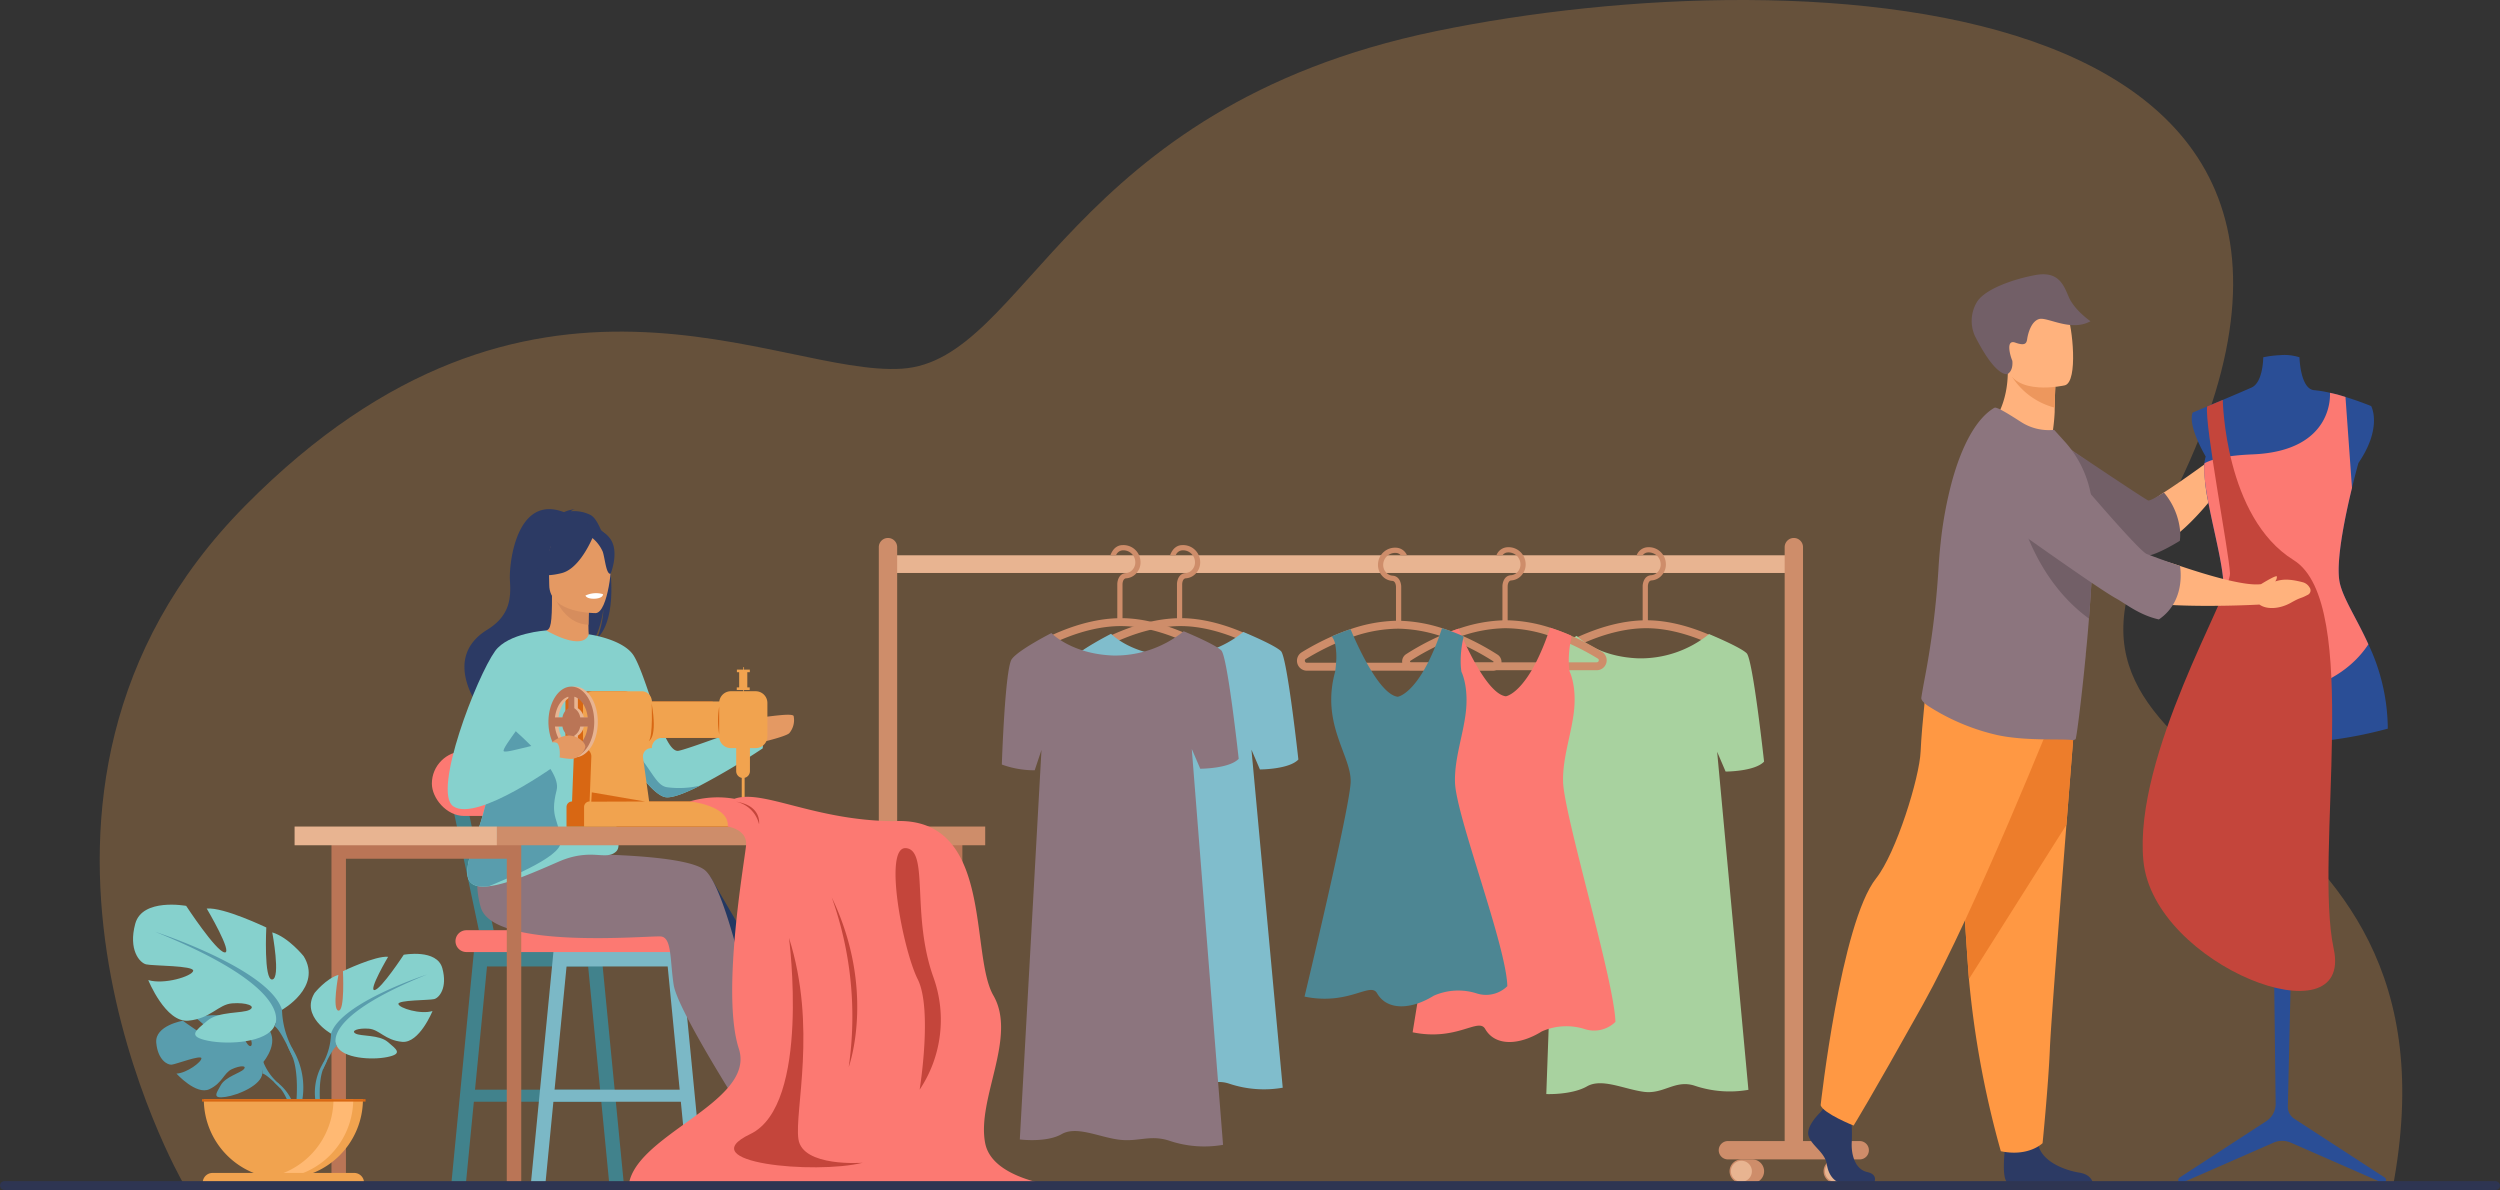 <svg xmlns="http://www.w3.org/2000/svg" width="604" height="287.512" viewBox="0 0 604 287.512">
  <rect x="0" y="0" width="604" height="287.512" fill="#333333" stroke="none"/>
  <g id="Grupo_60292" data-name="Grupo 60292" transform="translate(-156.849 -360.643)">
    <path id="Trazado_115062" data-name="Trazado 115062" d="M284.092,646.345S230.083,552.623,299.164,482.8s128.5-31.139,158.64-33.079,39.813-63.094,128.99-81.538,247.941-11.775,173.212,121.593C723.934,554.155,838,543.261,817.9,648.067Z" transform="translate(-83.059)" fill="#ffad54" opacity="0.25"/>
    <g id="Grupo_60289" data-name="Grupo 60289" transform="translate(188.989 483.648)">
      <g id="Grupo_60281" data-name="Grupo 60281" transform="translate(164.26 6.969)">
        <g id="Grupo_60278" data-name="Grupo 60278">
          <rect id="Rectángulo_7355" data-name="Rectángulo 7355" width="217.251" height="4.272" transform="translate(236.989 8.455) rotate(180)" fill="#e8b491"/>
          <path id="Trazado_115063" data-name="Trazado 115063" d="M1101.15,1086.036h4.433V940.925a2.216,2.216,0,0,0-2.217-2.217h0a2.217,2.217,0,0,0-2.217,2.217Z" transform="translate(-1085.229 -938.708)" fill="#ce8d6a"/>
          <path id="Trazado_115064" data-name="Trazado 115064" d="M2074.5,1085.949h4.433V940.925a2.217,2.217,0,0,0-2.217-2.217h0a2.217,2.217,0,0,0-2.217,2.217Z" transform="translate(-1839.724 -938.708)" fill="#ce8d6a"/>
          <path id="Trazado_115065" data-name="Trazado 115065" d="M1032.557,1591.171H1064.4a2.217,2.217,0,0,0,2.217-2.216h0a2.217,2.217,0,0,0-2.217-2.217h-31.842a2.217,2.217,0,0,0-2.217,2.217h0A2.216,2.216,0,0,0,1032.557,1591.171Z" transform="translate(-1030.34 -1441.032)" fill="#ce8d6a"/>
          <path id="Trazado_115066" data-name="Trazado 115066" d="M2005.9,1591.171h31.842a2.216,2.216,0,0,0,2.216-2.216h0a2.217,2.217,0,0,0-2.216-2.217H2005.9a2.217,2.217,0,0,0-2.217,2.217h0A2.216,2.216,0,0,0,2005.9,1591.171Z" transform="translate(-1784.836 -1441.032)" fill="#ce8d6a"/>
        </g>
        <g id="Grupo_60279" data-name="Grupo 60279" transform="translate(2.61 150.139)">
          <path id="Trazado_115067" data-name="Trazado 115067" d="M1044.809,1606.454h2.621a2.861,2.861,0,0,1,0,5.722h-2.621a2.861,2.861,0,1,1,0-5.722Z" transform="translate(-1041.948 -1606.454)" fill="#233862"/>
          <path id="Trazado_115068" data-name="Trazado 115068" d="M1043.405,1610.445a2.533,2.533,0,1,0,2.533-2.534A2.533,2.533,0,0,0,1043.405,1610.445Z" transform="translate(-1043.077 -1607.583)" fill="#e8b491"/>
          <path id="Trazado_115069" data-name="Trazado 115069" d="M1145.825,1606.454h2.621a2.861,2.861,0,0,1,0,5.722h-2.621a2.861,2.861,0,1,1,0-5.722Z" transform="translate(-1120.251 -1606.454)" fill="#233862"/>
          <path id="Trazado_115070" data-name="Trazado 115070" d="M1144.421,1610.445a2.533,2.533,0,1,0,2.533-2.534A2.533,2.533,0,0,0,1144.421,1610.445Z" transform="translate(-1121.381 -1607.583)" fill="#e8b491"/>
        </g>
        <g id="Grupo_60280" data-name="Grupo 60280" transform="translate(221.462 150.139)">
          <path id="Trazado_115071" data-name="Trazado 115071" d="M2018.156,1606.454h2.621a2.861,2.861,0,1,1,0,5.722h-2.621a2.861,2.861,0,1,1,0-5.722Z" transform="translate(-2015.295 -1606.454)" fill="#ce8d6a"/>
          <path id="Trazado_115072" data-name="Trazado 115072" d="M2016.752,1610.445a2.533,2.533,0,1,0,2.534-2.534A2.533,2.533,0,0,0,2016.752,1610.445Z" transform="translate(-2016.424 -1607.583)" fill="#e8b491"/>
          <path id="Trazado_115073" data-name="Trazado 115073" d="M2119.171,1606.454h2.621a2.861,2.861,0,1,1,0,5.722h-2.621a2.861,2.861,0,1,1,0-5.722Z" transform="translate(-2093.598 -1606.454)" fill="#ce8d6a"/>
          <path id="Trazado_115074" data-name="Trazado 115074" d="M2117.768,1610.445a2.534,2.534,0,1,0,2.533-2.534A2.533,2.533,0,0,0,2117.768,1610.445Z" transform="translate(-2094.728 -1607.583)" fill="#e8b491"/>
        </g>
        <path id="Trazado_115075" data-name="Trazado 115075" d="M1815.112,974.469c4.6-2.942,13.662-7.862,23.26-8.161v-8.217c0-.886.431-2.589,2.063-2.688a2.317,2.317,0,0,0,1.631-.837,2.64,2.64,0,0,0,.658-1.837,2.894,2.894,0,0,0-3.028-2.831,1.622,1.622,0,0,0-1.31.69h-1.465a3.005,3.005,0,0,1,2.776-1.951,4.124,4.124,0,0,1,4.283,3.976,3.9,3.9,0,0,1-.956,2.774,3.584,3.584,0,0,1-2.511,1.275c-.858.052-.878,1.376-.879,1.43v8.2c9.183.115,18.175,4.794,22.786,7.619a2.4,2.4,0,0,1-1.259,4.443h-44.909a2.11,2.11,0,0,1-1.139-3.888Zm.95,1.832a.177.177,0,0,0,.189.141h44.909a.464.464,0,0,0,.468-.356.45.45,0,0,0-.209-.539c-4.5-2.758-13.314-7.341-22.158-7.341l-.357,0c-9.309.131-18.255,4.989-22.759,7.874A.176.176,0,0,0,1816.062,976.3Z" transform="translate(-1637.905 -946.405)" fill="#ce8d6a"/>
        <path id="Trazado_115076" data-name="Trazado 115076" d="M1314.7,972.2c4.6-2.943,13.662-7.862,23.26-8.161v-8.216c0-.886.431-2.589,2.063-2.688a2.316,2.316,0,0,0,1.631-.837,2.64,2.64,0,0,0,.658-1.837,2.894,2.894,0,0,0-3.028-2.831,1.855,1.855,0,0,0-1.629,1.2h-1.365c.763-2.026,2.043-2.46,2.994-2.46a4.124,4.124,0,0,1,4.283,3.976,3.9,3.9,0,0,1-.956,2.773,3.584,3.584,0,0,1-2.511,1.275c-.858.052-.878,1.376-.879,1.43v8.2c9.183.115,18.174,4.794,22.786,7.619a2.4,2.4,0,0,1-1.259,4.443h-44.909a2.11,2.11,0,0,1-1.139-3.888Zm.95,1.832a.177.177,0,0,0,.189.141h44.909a.463.463,0,0,0,.468-.356.45.45,0,0,0-.209-.54c-4.5-2.758-13.314-7.341-22.158-7.341l-.357,0c-9.309.131-18.255,4.99-22.759,7.874A.175.175,0,0,0,1315.645,974.033Z" transform="translate(-1250.004 -944.647)" fill="#ce8d6a"/>
        <path id="Trazado_115077" data-name="Trazado 115077" d="M1250.592,972.2c4.595-2.943,13.662-7.862,23.26-8.161v-8.216c0-.886.431-2.589,2.063-2.688a2.315,2.315,0,0,0,1.631-.837,2.639,2.639,0,0,0,.658-1.837,2.894,2.894,0,0,0-3.028-2.831,1.854,1.854,0,0,0-1.628,1.2h-1.365c.763-2.026,2.043-2.46,2.994-2.46a4.124,4.124,0,0,1,4.283,3.976,3.9,3.9,0,0,1-.956,2.773,3.584,3.584,0,0,1-2.512,1.275c-.857.052-.878,1.376-.878,1.43v8.2c9.183.115,18.174,4.794,22.786,7.619a2.4,2.4,0,0,1-1.259,4.443h-44.909a2.11,2.11,0,0,1-1.139-3.888Zm.95,1.832a.177.177,0,0,0,.189.141h44.909a.464.464,0,0,0,.468-.356.45.45,0,0,0-.209-.54c-4.5-2.758-13.314-7.341-22.158-7.341l-.357,0c-9.309.131-18.255,4.99-22.759,7.874A.176.176,0,0,0,1251.542,974.033Z" transform="translate(-1200.314 -944.647)" fill="#ce8d6a"/>
        <path id="Trazado_115078" data-name="Trazado 115078" d="M1341.389,1039.714a26.277,26.277,0,0,1-17.08,5.862c-10.084-.378-14.874-5.42-14.874-5.42s-7.942,4.033-9.58,6.3-2.395,25.463-2.395,25.463a23.1,23.1,0,0,0,7.941,1.387l1.639-4.916-4.966,82.458s6.143.252,9.84-1.868c3.563-2.043,8.931.678,13.721,1.322s7.541-3,12.247-1.49a26.442,26.442,0,0,0,13.025,1.008l-7.557-81.667,2.047,4.777s7.022,0,9.291-2.4c0,0-2.689-24.664-4.2-26.177S1341.389,1039.714,1341.389,1039.714Z" transform="translate(-1237.4 -1017.003)" fill="#80bdcc"/>
        <path id="Trazado_115079" data-name="Trazado 115079" d="M1277.285,1038.938a26.276,26.276,0,0,1-17.08,5.861c-10.084-.378-14.874-5.42-14.874-5.42s-7.941,4.034-9.58,6.3-2.4,25.463-2.4,25.463a23.1,23.1,0,0,0,7.941,1.387l1.639-4.917-5.236,94.107s6.413.834,10.111-1.286c3.563-2.043,8.93.678,13.72,1.322s7.541-1.256,12.247.257a26.441,26.441,0,0,0,13.025,1.009l-7.557-95.645,2.048,4.777s7.022,0,9.291-2.4c0,0-2.689-24.664-4.2-26.177S1277.285,1038.938,1277.285,1038.938Z" transform="translate(-1187.709 -1016.402)" fill="#8c757e"/>
        <path id="Trazado_115080" data-name="Trazado 115080" d="M1841.806,1041.981a26.278,26.278,0,0,1-17.08,5.862c-10.084-.378-14.874-5.42-14.874-5.42s-7.941,4.034-9.58,6.3-2.4,25.463-2.4,25.463a23.106,23.106,0,0,0,7.941,1.387l-.365-4.617-2.962,82.159s6.143.252,9.84-1.868c3.563-2.043,8.93.678,13.72,1.322s7.54-3,12.247-1.49a26.445,26.445,0,0,0,13.025,1.009l-7.557-81.667,2.047,4.777s7.022,0,9.291-2.4c0,0-2.689-24.665-4.2-26.177S1841.806,1041.981,1841.806,1041.981Z" transform="translate(-1625.3 -1018.761)" fill="#a8d29f"/>
        <path id="Trazado_115081" data-name="Trazado 115081" d="M1664.444,974.469a61.236,61.236,0,0,1,8.393-4.5,50.209,50.209,0,0,1,5-1.886,36.612,36.612,0,0,1,9.865-1.777h0v-8.214c0-.886.431-2.589,2.063-2.688a2.316,2.316,0,0,0,1.631-.837,2.64,2.64,0,0,0,.658-1.837,2.894,2.894,0,0,0-3.028-2.831,1.622,1.622,0,0,0-1.311.69h-1.466a3.006,3.006,0,0,1,2.776-1.951,4.124,4.124,0,0,1,4.283,3.976,3.9,3.9,0,0,1-.956,2.774,3.583,3.583,0,0,1-2.511,1.275c-.858.052-.878,1.376-.879,1.43v8.2a36.342,36.342,0,0,1,10.982,2.027c1.591.535,3.111,1.137,4.533,1.768a63.035,63.035,0,0,1,7.271,3.827,2.4,2.4,0,0,1-1.258,4.442h-44.91a2.109,2.109,0,0,1-1.137-3.887Zm.948,1.833a.178.178,0,0,0,.189.141h44.91a.464.464,0,0,0,.469-.358.453.453,0,0,0-.212-.54,60.665,60.665,0,0,0-7.069-3.716c-1.409-.625-2.92-1.223-4.5-1.744a34.028,34.028,0,0,0-10.594-1.878c-.118,0-.237,0-.355,0a34.478,34.478,0,0,0-9.774,1.682,49.561,49.561,0,0,0-5.468,2.1,60.176,60.176,0,0,0-7.517,4.089A.176.176,0,0,0,1665.392,976.3Z" transform="translate(-1521.113 -946.405)" fill="#ce8d6a"/>
        <path id="Trazado_115082" data-name="Trazado 115082" d="M1551.573,974.416a63.049,63.049,0,0,1,7.271-3.827c1.422-.63,2.942-1.233,4.533-1.767a36.332,36.332,0,0,1,10.982-2.027v-8.2c0-.054-.021-1.377-.879-1.43a3.583,3.583,0,0,1-2.512-1.275,3.9,3.9,0,0,1-.956-2.773,4.124,4.124,0,0,1,4.283-3.976,2.972,2.972,0,0,1,2.722,1.838h-1.5a1.582,1.582,0,0,0-1.218-.577,2.9,2.9,0,0,0-3.028,2.831,2.641,2.641,0,0,0,.658,1.837,2.315,2.315,0,0,0,1.631.837c1.632.1,2.063,1.8,2.063,2.688v8.214h0a36.625,36.625,0,0,1,9.865,1.777,50.336,50.336,0,0,1,5,1.886,61.258,61.258,0,0,1,8.393,4.5,2.11,2.11,0,0,1-1.137,3.888h-44.91a2.4,2.4,0,0,1-1.258-4.442Zm.789,2.17a.465.465,0,0,0,.469.358h44.91a.2.2,0,0,0,.106-.361,60.177,60.177,0,0,0-7.517-4.089,49.5,49.5,0,0,0-5.468-2.1,34.466,34.466,0,0,0-9.774-1.682c-.118,0-.237,0-.355,0a34.031,34.031,0,0,0-10.594,1.878c-1.576.522-3.086,1.119-4.495,1.744a60.632,60.632,0,0,0-7.069,3.716A.453.453,0,0,0,1552.362,976.587Z" transform="translate(-1433.489 -946.794)" fill="#ce8d6a"/>
        <path id="Trazado_115083" data-name="Trazado 115083" d="M1723.748,1130.35a7.352,7.352,0,0,1-7.52,1.712,14.668,14.668,0,0,0-10.25.59c-5.373,3.346-11.247,3.692-13.7-.588-1.635-2.856-6.807,3.025-17.526.807,0,0,8.859-54.093,9.11-60.506s-5.243-13.991-1.714-26.722c0,0,.015-.089.038-.25.048-.353.134-1.054.189-1.913a16.167,16.167,0,0,0-.247-4.614,4.182,4.182,0,0,0-.8-1.742c1.422-.63,2.942-1.233,4.533-1.767.2.467.454,1.069.761,1.765.771,1.742,1.868,4.071,3.139,6.358.357.646.731,1.288,1.116,1.913,2,3.27,4.3,6.051,6.4,6.3,0,0,2.758-.37,6.242-6.3.343-.582.691-1.217,1.046-1.913a56.276,56.276,0,0,0,2.784-6.552q.31-.87.622-1.808a50.241,50.241,0,0,1,5,1.886,2.554,2.554,0,0,1,.187.318s-.171.66-.343,1.707a24.974,24.974,0,0,0-.338,4.45,17.751,17.751,0,0,0,.141,1.913c.01.083.023.167.036.25,0,0,1.646,3.19,1.141,8.988s-2.86,11.717-2.693,17.728C1711.33,1080.435,1723.5,1120.518,1723.748,1130.35Zm-40.561-84.048c-.409-.257-.708-.448-.877-.557C1682.479,1045.859,1682.778,1046.053,1683.187,1046.3Z" transform="translate(-1529.861 -1013.442)" fill="#fc7972"/>
        <path id="Trazado_115084" data-name="Trazado 115084" d="M1607.6,1122.116a7.353,7.353,0,0,1-7.52,1.711,14.665,14.665,0,0,0-10.25.59c-5.373,3.346-11.247,3.692-13.7-.588-1.635-2.856-6.807,3.025-17.527.807,0,0,10.891-45.363,11.143-51.777s-7.275-13.985-3.746-26.716c0,0,.015-.088.038-.25.048-.353.133-1.054.189-1.914a16.146,16.146,0,0,0-.247-4.614,4.177,4.177,0,0,0-.8-1.742c1.422-.63,2.942-1.233,4.533-1.767.2.467.454,1.069.761,1.765.772,1.742,1.868,4.071,3.139,6.358.358.646.731,1.288,1.117,1.914,2,3.269,4.3,6.051,6.4,6.3,0,0,2.758-.37,6.242-6.3.343-.582.691-1.218,1.046-1.914a56.125,56.125,0,0,0,2.783-6.552q.311-.87.623-1.808a50.246,50.246,0,0,1,5,1.886,2.551,2.551,0,0,1,.187.318s-.171.66-.343,1.707a24.943,24.943,0,0,0-.338,4.45,17.578,17.578,0,0,0,.141,1.914c.01.083.023.166.035.25,0,0,1.646,3.19,1.142,8.989s-2.861,11.717-2.693,17.728C1595.182,1080.937,1607.347,1112.284,1607.6,1122.116Zm-40.562-75.312c-.408-.257-.708-.448-.878-.557C1566.33,1046.361,1566.63,1046.555,1567.038,1046.8Z" transform="translate(-1439.828 -1013.831)" fill="#4d8693"/>
      </g>
      <path id="Trazado_115085" data-name="Trazado 115085" d="M988.766,1346.638a1.747,1.747,0,0,0,1.747-1.747v-79.5h38.862v79.5a1.747,1.747,0,0,0,3.494,0V1261.9H987.019v82.994A1.747,1.747,0,0,0,988.766,1346.638Z" transform="translate(-832.5 -1182.261)" fill="#ba7556"/>
      <path id="Trazado_115086" data-name="Trazado 115086" d="M637.143,1170.2h0l9.045,42.719-3.576.022-8.292-39.161A2.967,2.967,0,0,1,637.143,1170.2Z" transform="translate(-559.053 -1111.179)" fill="#41828c"/>
      <path id="Trazado_115087" data-name="Trazado 115087" d="M643.76,1441a1.748,1.748,0,0,0,1.737-1.578l5.088-52.3h24.434l5.088,52.3a1.747,1.747,0,0,0,3.478-.339l-5.395-55.452H647.414l-5.395,55.452a1.747,1.747,0,0,0,1.57,1.908C643.646,1441,643.7,1441,643.76,1441Z" transform="translate(-565.065 -1276.626)" fill="#41828c"/>
      <rect id="Rectángulo_7356" data-name="Rectángulo 7356" width="34.127" height="2.912" transform="translate(115.208 143.174) rotate(180)" fill="#41828c"/>
      <path id="Trazado_115088" data-name="Trazado 115088" d="M729.235,1441a1.747,1.747,0,0,0,1.737-1.578l5.088-52.3h24.434l5.088,52.3a1.747,1.747,0,0,0,3.478-.339l-5.4-55.452H732.889l-5.4,55.452a1.747,1.747,0,0,0,1.57,1.908C729.121,1441,729.178,1441,729.235,1441Z" transform="translate(-631.321 -1276.626)" fill="#7bb8c6"/>
      <rect id="Rectángulo_7357" data-name="Rectángulo 7357" width="34.127" height="2.912" transform="translate(133.786 143.174) rotate(180)" fill="#7bb8c6"/>
      <path id="Trazado_115089" data-name="Trazado 115089" d="M703.14,1365.464H648.92a2.635,2.635,0,0,1-2.635-2.635h0a2.635,2.635,0,0,1,2.635-2.635h54.22a2.635,2.635,0,0,1,2.635,2.635h0A2.635,2.635,0,0,1,703.14,1365.464Z" transform="translate(-568.378 -1258.455)" fill="#fc7972"/>
      <rect id="Rectángulo_7358" data-name="Rectángulo 7358" width="41.033" height="15.637" rx="7.818" transform="translate(113.232 74.131) rotate(180)" fill="#fc7972"/>
      <path id="Trazado_115090" data-name="Trazado 115090" d="M996.92,1448.715a1.707,1.707,0,0,0,1.42,1.188.016.016,0,0,0,.01,0c1.273.237,3.182-.329,5.208-1.1.26-.1.494-.183.705-.253.055-.018.111-.037.165-.053l.128-.04c2.051-.622,2.037.057,6.014-.89,4.532-1.081,5.71-2.967,5.767-3.667.046-.594-2.04-.559-4.377-.536-.113,0-.226,0-.341,0-.311,0-.625,0-.936.005-2.793,0-3.584-.89-6.506-3-2.375-1.711-11.74-12.16-11.74-12.16l-4.054,4.794s8.233,7,8.606,9.6c.2,1.389-.416,2.454-.392,3.692,0,.087,0,.174.008.26A8.126,8.126,0,0,0,996.92,1448.715Z" transform="translate(-833.557 -1311.187)" fill="#e49963"/>
      <path id="Trazado_115091" data-name="Trazado 115091" d="M1025.239,1500.9a1.707,1.707,0,0,0,1.42,1.188.015.015,0,0,0,.01,0,13.152,13.152,0,0,0,5.2-1.109c.261-.094.5-.175.713-.242.056-.018.111-.037.165-.053l.128-.04c2.051-.622,2.037.057,6.014-.89,4.532-1.081,5.711-2.967,5.767-3.667.046-.594-2.04-.559-4.377-.536a13.757,13.757,0,0,1-6.572,2.813c-3.124.419-6.529-.078-8.791.127,0,.087,0,.174.008.26A8.126,8.126,0,0,0,1025.239,1500.9Z" transform="translate(-861.876 -1363.369)" fill="#1c468a"/>
      <path id="Trazado_115092" data-name="Trazado 115092" d="M954.87,1556.516c.259,1.93,3,1.786,6.079,1.239s2.3.288,6.655.087,5.762-1.729,5.935-2.362c.154-.563-1.967-.9-4.24-1.311-.286-.051-.573-.1-.86-.159-2.564-.49-4.35-2.279-6.61-3.8-2.141-1.44-5.122-6.939-5.122-6.939l-5.954.09s2.806,4.921,3.877,7.051a7.17,7.17,0,0,1,.323,4.074A7.627,7.627,0,0,0,954.87,1556.516Z" transform="translate(-804.389 -1400.369)" fill="#e49963"/>
      <path id="Trazado_115093" data-name="Trazado 115093" d="M974.993,1594.9c3.1-.447,2.294.363,6.649.3s5.832-2.264,6.026-2.891c.172-.557-1.065-.723-3.323-1.207l-.9-.2a9.86,9.86,0,0,1-6.372,2.044c-2.93-.212-5.945-1.349-7.967-1.511a7.611,7.611,0,0,0-.15,2.026C969.154,1595.4,971.895,1595.347,974.993,1594.9Z" transform="translate(-818.483 -1437.294)" fill="#1c468a"/>
      <path id="Trazado_115094" data-name="Trazado 115094" d="M965.892,1132.779s1.414-3.465,2.97-3.607,6.506-.92,6.86-.212a4.894,4.894,0,0,1-1.061,4.172c-1.061.919-7.637,2.4-7.637,2.4Z" transform="translate(-816.123 -1078.987)" fill="#e49963"/>
      <path id="Trazado_115095" data-name="Trazado 115095" d="M887.91,1302.194l18.532,31.713s2.921,5.135,1.306,6.249a16.578,16.578,0,0,1-3.759,1.731s-23.566-23.4-25.2-32.26S887.91,1302.194,887.91,1302.194Z" transform="translate(-748.474 -1213.431)" fill="#233862"/>
      <path id="Trazado_115096" data-name="Trazado 115096" d="M678.465,1262.966s38.785-1.3,45.873,3.593,16.538,58.891,16.538,58.891a4.751,4.751,0,0,1-2.361.655,19.551,19.551,0,0,1-4.763-.917s-15.782-24.639-16.713-30.72-.419-11.451-3.1-11.706-40.468,3.335-43.5-7.009a21.847,21.847,0,0,1,2.248-17.393Z" transform="translate(-586.418 -1179.518)" fill="#8c757e"/>
      <path id="Trazado_115097" data-name="Trazado 115097" d="M687.921,938.979a20.889,20.889,0,0,0,1.564-7.2c-.049.381-.711,5.221-2.572,7.961-7.645,5.02-22.3,21.78-22.009,24.956,0,0-5.162-8.755-5.251-8.807,0,0-9.521-12.108,1.763-19.043,5.736-3.525,5.706-8.049,5.467-11.978s1.564-20.847,13.054-16.42a7.479,7.479,0,0,1,2.67-.7,2.257,2.257,0,0,0-1.017.483,8.913,8.913,0,0,1,4.825.923C690.625,911.547,694.395,933.02,687.921,938.979Z" transform="translate(-575.83 -907.712)" fill="#2c3a64"/>
      <path id="Trazado_115098" data-name="Trazado 115098" d="M754.506,1012.234c.038.017-3.691,1.954-6.5,1.187-2.639-.72-4.363-4.141-4.327-4.149,1.117-.222,1.44-1.757,1.416-8.357l.505.1,8.495,1.682s-.193,2.673-.2,5.192C753.893,1010,754.022,1012.009,754.506,1012.234Z" transform="translate(-643.876 -979.959)" fill="#e49963"/>
      <path id="Trazado_115099" data-name="Trazado 115099" d="M760.724,1003.039s-.193,2.673-.2,5.192c-4.754-.134-7.266-4.47-8.3-6.874Z" transform="translate(-650.501 -980.301)" fill="#d68d5d"/>
      <path id="Trazado_115100" data-name="Trazado 115100" d="M737.426,937.071a24.987,24.987,0,0,1-3.089-7.3c-.427-2.4.8-11.309,9.747-10.027a12.158,12.158,0,0,1,5.043,1.906c1.943,1.313,4.748,4.146,1.612,11.918l-.815,2.626Z" transform="translate(-636.576 -916.94)" fill="#2c3a64"/>
      <path id="Trazado_115101" data-name="Trazado 115101" d="M757.833,954.018s-11.246.185-11.254-6.82-1.465-11.7,5.716-12.115,8.579,2.257,9.15,4.595S760.759,953.789,757.833,954.018Z" transform="translate(-646.024 -928.896)" fill="#e49963"/>
      <path id="Trazado_115102" data-name="Trazado 115102" d="M734.747,931.039s7.681-5.252,10.112-1.62c.737-.632,2.049-1.089,3.785,1.015,2.607,3.16.287,8.747.287,8.747-1.07.125-1.322-3.548-1.883-5.332a8.921,8.921,0,0,0-2.5-3.314c-.981,2.212-3.68,7.505-7.4,8.462-4.726,1.215-6.776-.051-6.776-.051A13.384,13.384,0,0,0,734.747,931.039Z" transform="translate(-633.557 -923.546)" fill="#2c3a64"/>
      <path id="Trazado_115103" data-name="Trazado 115103" d="M659.208,1098.057c.607,1.684,2.467,2.118,4.96,1.825,4.754-.555,11.816-3.747,16.9-5.955,7.758-3.363,11.285-.2,13.753-2.343s-2.821-6.9,1.763-29c1.555-7.494-8.292-23.573-8.292-23.573s-.682,4.356-10.284-.932a88.223,88.223,0,0,0-7.617,12.07c-3.939,7.473-7.712,16.5-6.6,21.15C665.909,1080.169,657.445,1093.165,659.208,1098.057Z" transform="translate(-578.207 -1008.769)" fill="#86d1cd"/>
      <path id="Trazado_115104" data-name="Trazado 115104" d="M789.422,1042.225l5.806,23.851s.723,1.287,1.857,3.119c2.661,4.3,7.586,11.611,10.739,12.353,1.555.367,4.863-.927,8.523-2.777a173.114,173.114,0,0,0,15.1-8.977c.529-3.174-2.232-5.76-2.232-5.76s-16.575,6.23-18.222,6.348c-3.588.256-7.24-17.063-10.594-22.834C797.979,1043.374,789.422,1042.225,789.422,1042.225Z" transform="translate(-679.331 -1011.98)" fill="#86d1cd"/>
      <path id="Trazado_115105" data-name="Trazado 115105" d="M785.951,998.6s.209.89,2.423.753c0,0,1.859-.115,1.8-1.093A5.981,5.981,0,0,0,785.951,998.6Z" transform="translate(-676.641 -977.72)" fill="#fff"/>
      <path id="Trazado_115106" data-name="Trazado 115106" d="M659.208,1169.568c.607,1.684,2.467,2.118,4.96,1.825,3.29-1.434,17.5-6.94,17.345-10.671-.236-5.524-2.733-5.7-.97-12.519,1.416-5.475-11.718-15.655-13.812-17.868-3.939,7.472-4.048,7.826-2.939,12.477C665.909,1151.68,657.445,1164.675,659.208,1169.568Z" transform="translate(-578.207 -1080.279)" fill="#599dad"/>
      <path id="Trazado_115107" data-name="Trazado 115107" d="M823.5,1158.9c2.661,4.3,7.586,11.611,10.739,12.354,1.555.367,4.863-.927,8.523-2.777a22.136,22.136,0,0,1-7.788.427c-2.733-.264-3.526-3.615-7.846-8.64C824.326,1157.005,823.639,1157.826,823.5,1158.9Z" transform="translate(-705.748 -1101.686)" fill="#599dad"/>
      <path id="Trazado_115108" data-name="Trazado 115108" d="M514.768,1346.638a1.747,1.747,0,0,0,1.747-1.747v-78.16h38.862v78.16a1.747,1.747,0,0,0,3.494,0V1261.9H513.021v82.994A1.747,1.747,0,0,0,514.768,1346.638Z" transform="translate(-465.078 -1182.261)" fill="#ba7556"/>
      <rect id="Rectángulo_7359" data-name="Rectángulo 7359" width="48.884" height="4.521" transform="translate(87.917 81.209) rotate(180)" fill="#e8b491"/>
      <rect id="Rectángulo_7360" data-name="Rectángulo 7360" width="117.968" height="4.521" transform="translate(205.885 81.209) rotate(180)" fill="#ce8d6a"/>
      <path id="Trazado_115109" data-name="Trazado 115109" d="M764.41,1115.4v-9.553a2.465,2.465,0,0,1,2.465-2.465h11.7a2.465,2.465,0,0,1,2.465,2.465h18.953v8.813H783.5a2.465,2.465,0,0,0-2.465,2.466h-.128a2.016,2.016,0,0,0-2,2.3l1.484,10.592H808.96v6.061H764.673v-4.725a1.336,1.336,0,0,1,1.336-1.336h0l.416-10.794a2.014,2.014,0,0,0-.892-1.752A2.5,2.5,0,0,1,764.41,1115.4Z" transform="translate(-659.943 -1059.385)" fill="#d86713"/>
      <path id="Trazado_115110" data-name="Trazado 115110" d="M783.293,1115.4v-9.553a2.465,2.465,0,0,1,2.465-2.465h11.7a2.465,2.465,0,0,1,2.465,2.465h18.953v8.813H802.388a2.466,2.466,0,0,0-2.465,2.466h-.128a2.016,2.016,0,0,0-2,2.3l1.484,10.592h26.257a2.3,2.3,0,0,1,2.3,2.3v3.757H783.556v-4.725a1.336,1.336,0,0,1,1.336-1.336h0l.416-10.794a2.014,2.014,0,0,0-.892-1.752A2.5,2.5,0,0,1,783.293,1115.4Z" transform="translate(-674.581 -1059.385)" fill="#f1a34f"/>
      <rect id="Rectángulo_7361" data-name="Rectángulo 7361" height="0.408" transform="translate(144.269 64.087)" fill="#9ed9f0"/>
      <path id="Trazado_115111" data-name="Trazado 115111" d="M932.467,1103.38h5.973a2.837,2.837,0,0,1,2.837,2.837v8.07a2.838,2.838,0,0,1-2.837,2.837h-1.381v5.561a1.66,1.66,0,0,1-1.281,1.615v4.715h-.7v-4.7a1.66,1.66,0,0,1-1.339-1.628v-5.561h-1.273a2.837,2.837,0,0,1-2.837-2.837v-8.07A2.837,2.837,0,0,1,932.467,1103.38Z" transform="translate(-788.015 -1059.385)" fill="#f1a34f"/>
      <path id="Trazado_115112" data-name="Trazado 115112" d="M948.514,1082.4h.579v-3.669h-.546v-.633h1.545v-.59h.179v.59h1.4v.633h-.611v3.669h.579v.634H950.27v.939h-.179v-.939h-1.578Z" transform="translate(-802.652 -1039.332)" fill="#f1a34f"/>
      <path id="Trazado_115113" data-name="Trazado 115113" d="M755.529,1098.422c3.056,0,5.533,3.824,5.533,8.541s-2.477,8.542-5.533,8.542-5.533-3.824-5.533-8.542S752.473,1098.422,755.529,1098.422Zm-3.953,7.435h1.807a3.177,3.177,0,0,1,1.429-2.206v-2.79C753.168,1101.319,751.873,1103.319,751.576,1105.857Zm4.669-5v2.79a3.177,3.177,0,0,1,1.429,2.206h1.807C759.185,1103.319,757.89,1101.319,756.246,1100.862Zm3.236,7.208h-1.807a3.178,3.178,0,0,1-1.429,2.206v2.789C757.89,1112.608,759.185,1110.608,759.482,1108.07Zm-4.669,5v-2.789a3.178,3.178,0,0,1-1.429-2.206h-1.807C751.873,1110.608,753.168,1112.608,754.812,1113.066Z" transform="translate(-648.77 -1055.542)" fill="#e8b491"/>
      <path id="Trazado_115114" data-name="Trazado 115114" d="M751.688,1098.422c3.056,0,5.533,3.824,5.533,8.541s-2.477,8.542-5.533,8.542-5.533-3.824-5.533-8.542S748.632,1098.422,751.688,1098.422Zm-3.953,7.435h1.807a3.176,3.176,0,0,1,1.429-2.206v-2.79C749.327,1101.319,748.031,1103.319,747.735,1105.857Zm4.669-5v2.79a3.176,3.176,0,0,1,1.429,2.206h1.807C755.344,1103.319,754.049,1101.319,752.4,1100.862Zm3.236,7.208h-1.807a3.177,3.177,0,0,1-1.429,2.206v2.789C754.049,1112.608,755.344,1110.608,755.641,1108.07Zm-4.669,5v-2.789a3.178,3.178,0,0,1-1.429-2.206h-1.807C748.031,1110.608,749.327,1112.608,750.971,1113.066Z" transform="translate(-645.793 -1055.542)" fill="#ba7556"/>
      <path id="Trazado_115115" data-name="Trazado 115115" d="M744.748,1152.487s2.38-1.851,4.629-1.411,3.35,1.984,3.262,2.689a4.01,4.01,0,0,1-3,2.865c-1.719.176-6.612-1.058-6.612-1.058Z" transform="translate(-643.37 -1096.304)" fill="#e49963"/>
      <path id="Trazado_115116" data-name="Trazado 115116" d="M661.684,1038.083s-9.167.565-12.34,4.991c-4.467,6.23-15.188,33.943-10.11,37.484,5.719,3.988,25.523-10.426,25.523-10.426s.676-3.159-.264-4.687-12.342,2.525-13.048,1.819,7.3-9.967,7.3-12.083S661.684,1038.083,661.684,1038.083Z" transform="translate(-561.877 -1008.77)" fill="#86d1cd"/>
      <path id="Trazado_115117" data-name="Trazado 115117" d="M846.92,1217.961s9.668.958,9.2,6.061c0,0,4.776.677,4.426,4.521s-6.058,35.875-1.748,49.153-26.672,21.091-26.672,34.015h111s-22.713-.47-24.809-11.186,7.8-25.6,1.98-35.689.233-43.42-24.11-42.117c-19.1-.117-31.725-7.847-38.452-5.4A23.661,23.661,0,0,0,846.92,1217.961Z" transform="translate(-712.435 -1147.334)" fill="#fc7972"/>
      <path id="Trazado_115118" data-name="Trazado 115118" d="M958.905,1368.353s5.312,40.417-9.341,47.406,15.63,9.792,27.162,6.935c0,0-14.545,1.118-15.542-5.7S965.777,1390.018,958.905,1368.353Z" transform="translate(-800.426 -1264.78)" fill="#c4453b"/>
      <path id="Trazado_115119" data-name="Trazado 115119" d="M1124.94,1330.319a30.387,30.387,0,0,0,3.378-27.022c-5.474-15.142-1.048-30.75-6.639-31.332s-.815,24.46,2.8,31.681S1124.94,1330.319,1124.94,1330.319Z" transform="translate(-934.895 -1190.057)" fill="#c4453b"/>
      <path id="Trazado_115120" data-name="Trazado 115120" d="M1050.549,1324.838a85.491,85.491,0,0,1,4.107,41.012S1061.376,1347.394,1050.549,1324.838Z" transform="translate(-881.746 -1231.05)" fill="#c4453b"/>
      <path id="Trazado_115121" data-name="Trazado 115121" d="M947.778,1222.073a7.246,7.246,0,0,1,5.547,5.46S954.077,1223.03,947.778,1222.073Z" transform="translate(-802.082 -1151.391)" fill="#c4453b"/>
      <path id="Trazado_115122" data-name="Trazado 115122" d="M792.183,1214.294l.129-2.257,12.841,2.213Z" transform="translate(-681.472 -1143.611)" fill="#d86713"/>
      <path id="Trazado_115123" data-name="Trazado 115123" d="M854.724,1116.4s.371,7.906-.677,9.085C854.047,1125.481,856.209,1124.848,854.724,1116.4Z" transform="translate(-729.426 -1069.474)" fill="#d86713"/>
      <path id="Trazado_115124" data-name="Trazado 115124" d="M928.563,1119.989v6.683A19.471,19.471,0,0,1,928.563,1119.989Z" transform="translate(-786.947 -1072.26)" fill="#d86713"/>
      <g id="Grupo_60288" data-name="Grupo 60288" transform="translate(0 95.557)">
        <g id="Grupo_60283" data-name="Grupo 60283" transform="translate(5.597 26.706)">
          <path id="Trazado_115125" data-name="Trazado 115125" d="M350.563,1462.8s4.679-5.459.288-8.927c0,0-3.208-1.942-5.823-1.784,0,0,3.706,6.214,2.507,6.832s-3.63-7.222-3.63-7.222-7.3-.708-9.647.421c0,0,6.24,5.106,4.925,5.41s-8.054-4.708-8.054-4.708-6.793,1.156-6.431,5.3,2.7,5.424,3.732,5.314,7.047-2.407,7.178-1.564-3.492,3.6-6.028,3.727c0,0,4.789,5.282,7.973,3.758s3.455-3.941,5.439-4.847,3.678-.9,2.859.02-4.41,1.822-5.545,3.83-2.153,3.361,1.14,2.865,8.647-2.905,8.882-5.664Z" transform="translate(-324.685 -1451.481)" fill="#599dad"/>
          <g id="Grupo_60282" data-name="Grupo 60282" transform="translate(3.352 6.722)">
            <path id="Trazado_115126" data-name="Trazado 115126" d="M339.593,1481.411s18.451-.711,22.526,4.566a13.341,13.341,0,0,0,3.674,5.156l.432,1.178s-3.2-3.371-4.341-3.575C361.884,1488.737,363.673,1482.2,339.593,1481.411Z" transform="translate(-339.593 -1481.379)" fill="#599dad"/>
            <path id="Trazado_115127" data-name="Trazado 115127" d="M452.527,1523.161a11.587,11.587,0,0,1,4.236,8.162l-.719.064s-1.265-5.411-3.551-7.527S452.527,1523.161,452.527,1523.161Z" transform="translate(-426.327 -1513.407)" fill="#599dad"/>
          </g>
        </g>
        <g id="Grupo_60285" data-name="Grupo 60285" transform="translate(42.943 11.883)">
          <path id="Trazado_115128" data-name="Trazado 115128" d="M495.675,1404.833s-7.444-4.169-3.97-9.826c0,0,2.779-3.474,5.757-4.367,0,0-1.588,8.437,0,8.635s1.092-9.529,1.092-9.529,7.841-3.771,10.918-3.474c0,0-4.864,8.238-3.276,8.04s7.047-8.536,7.047-8.536,8.04-1.489,9.33,3.276-.794,7.146-1.985,7.444-8.834.2-8.635,1.191,5.36,2.581,8.238,1.688c0,0-3.176,7.841-7.345,7.444s-5.459-2.978-8.039-3.176-4.467.5-3.176,1.191,5.658.228,7.742,2,3.772,2.864-.1,3.658-10.819.3-12.208-2.68Z" transform="translate(-490.781 -1385.556)" fill="#86d1cd"/>
          <g id="Grupo_60284" data-name="Grupo 60284" transform="translate(0.962 4.985)">
            <path id="Trazado_115129" data-name="Trazado 115129" d="M528.929,1407.725s-20.843,6.749-23.226,14.292a15.835,15.835,0,0,1-1.985,7.246v1.489s2.183-5.062,3.375-5.757C507.093,1425,502.427,1418.445,528.929,1407.725Z" transform="translate(-501.771 -1407.725)" fill="#599dad"/>
            <path id="Trazado_115130" data-name="Trazado 115130" d="M497.007,1500.323a13.747,13.747,0,0,0-1.382,10.823l.827-.222s-.8-6.545.879-9.836S497.007,1500.323,497.007,1500.323Z" transform="translate(-495.061 -1478.784)" fill="#599dad"/>
          </g>
        </g>
        <g id="Grupo_60287" data-name="Grupo 60287">
          <path id="Trazado_115131" data-name="Trazado 115131" d="M335.786,1358.117s9.813-5.5,5.233-12.953c0,0-3.663-4.579-7.589-5.757,0,0,2.093,11.121,0,11.383s-1.439-12.56-1.439-12.56-10.336-4.972-14.392-4.579c0,0,6.411,10.86,4.318,10.6S312.628,1333,312.628,1333s-10.6-1.962-12.3,4.318,1.047,9.421,2.617,9.813,11.644.261,11.383,1.57-7.065,3.4-10.86,2.224c0,0,4.187,10.336,9.682,9.813s7.2-3.925,10.6-4.187,5.888.654,4.187,1.57-7.458.3-10.205,2.636-4.972,3.775.131,4.822,14.261.392,16.093-3.533Z" transform="translate(-299.792 -1332.705)" fill="#86d1cd"/>
          <g id="Grupo_60286" data-name="Grupo 60286" transform="translate(5.378 6.571)">
            <path id="Trazado_115132" data-name="Trazado 115132" d="M323.709,1361.929s27.476,8.9,30.616,18.84a20.872,20.872,0,0,0,2.617,9.551v1.963s-2.878-6.673-4.449-7.589C352.493,1384.694,358.643,1376.059,323.709,1361.929Z" transform="translate(-323.709 -1361.929)" fill="#599dad"/>
            <path id="Trazado_115133" data-name="Trazado 115133" d="M466.986,1483.99a18.12,18.12,0,0,1,1.822,14.267l-1.09-.292s1.058-8.627-1.159-12.966S466.986,1483.99,466.986,1483.99Z" transform="translate(-433.754 -1455.599)" fill="#599dad"/>
          </g>
        </g>
        <path id="Trazado_115134" data-name="Trazado 115134" d="M395.078,1560.928a19.222,19.222,0,0,1-19.222-19.222H414.3A19.222,19.222,0,0,1,395.078,1560.928Z" transform="translate(-358.754 -1494.713)" fill="#f1a34f"/>
        <path id="Trazado_115135" data-name="Trazado 115135" d="M440.309,1560.781a19.235,19.235,0,0,0,21.609-19.075h-4.775A19.225,19.225,0,0,1,440.309,1560.781Z" transform="translate(-408.715 -1494.713)" fill="#ffb973"/>
        <path id="Trazado_115136" data-name="Trazado 115136" d="M374.675,1623.37h38.974a2.372,2.372,0,0,0-2.371-2.371H377.046a2.371,2.371,0,0,0-2.371,2.371Z" transform="translate(-357.838 -1556.177)" fill="#f1a34f"/>
        <rect id="Rectángulo_7362" data-name="Rectángulo 7362" width="39.512" height="0.59" transform="translate(56.178 47.582) rotate(180)" fill="#d86713"/>
      </g>
    </g>
    <g id="Grupo_60291" data-name="Grupo 60291" transform="translate(593.703 426.907)">
      <path id="Trazado_115137" data-name="Trazado 115137" d="M2356.481,843.409a82.135,82.135,0,0,0,6.286,6.761c4.183,4.02,9.8,8.5,14.726,9.339a7.869,7.869,0,0,0,3.791-.187,22.637,22.637,0,0,0,7.358-4.48c6.77-5.775,12.392-14.508,12.392-14.508l-3.522-3.99s-7.879,5.852-12.808,8.993c-1.96,1.243-3.446,2.72-3.795,2.57-1.225-.524-22.425-15.474-22.425-15.474Z" transform="translate(-2298.761 -792.62)" fill="#ffb27d"/>
      <path id="Trazado_115138" data-name="Trazado 115138" d="M2356.481,843.409a82.135,82.135,0,0,0,6.286,6.761,159.619,159.619,0,0,0,14.726,9.339,8.758,8.758,0,0,0,2.872,1.179c2.6-.153,8.191-3.674,8.191-3.674a12.448,12.448,0,0,0,.086-2.171,16.865,16.865,0,0,0-3.938-9.5c-1.96,1.243-3.454,2.061-3.8,1.911-1.225-.523-22.417-14.814-22.417-14.814Z" transform="translate(-2298.761 -792.62)" fill="#725f67"/>
      <g id="Grupo_60290" data-name="Grupo 60290" transform="translate(89.407 19.531)">
        <path id="Trazado_115139" data-name="Trazado 115139" d="M2514.6,824.8c-.724,4.436-1.219,7.663-1.219,7.663A48.65,48.65,0,0,0,2531.125,836c2.026.066,4.039.043,6-.045,3.054-.135,5.983-.426,8.653-.786a100.784,100.784,0,0,0,13.487-2.706,48.167,48.167,0,0,0-4.69-20.376c-2.815-6.207-6.02-10.937-6.9-14.777-1.1-4.811,1.243-16.025,2.938-23.02.862-3.544,1.555-6,1.555-6,5.914-8.672,3.076-13.757,3.076-13.757s-2.756-1.148-6.2-2.2l-.052-.017c-1.184-.36-2.446-.708-3.7-.994a29.417,29.417,0,0,0-3.821-.632c-3.369-.293-3.546-7.942-3.546-7.942a11.8,11.8,0,0,0-4.666-.516,24.89,24.89,0,0,0-4.086.516s0,6.049-2.831,7.308c-1.457.649-4.226,1.832-6.939,2.981v0l-.272.114-.895.379c-.393.166-.781.331-1.16.49l-.559.237-.9.379c-2.026.855-3.5,1.47-3.5,1.47-1.261,3.267,3.156,10.606,3.156,10.606a7.488,7.488,0,0,0-.308,1.65c-.007.09-.014.182-.021.275a40.319,40.319,0,0,0,.98,9.244c1.206,6.314,3.108,13.551,3.56,18.418a11.644,11.644,0,0,1-.154,4.107,1.1,1.1,0,0,1-.038.13c-.187.563-.4,1.328-.618,2.249C2517.433,807.9,2515.733,817.836,2514.6,824.8Z" transform="translate(-2508.634 -742.219)" fill="#2a4e96"/>
        <path id="Trazado_115140" data-name="Trazado 115140" d="M2497.743,1194.645l20.936-13.61a4.973,4.973,0,0,0,2.262-4.229l-1.263-105.394c0-.916,2.094-1.855,3.009-1.855s3.64.385,3.64,1.3l-2.438,106.64a3.435,3.435,0,0,0,1.563,2.96l21.825,14.188a.736.736,0,0,1-.4,1.352h0l-22.269-9.764a5.217,5.217,0,0,0-4.192,0l-22.27,9.764A.736.736,0,0,1,2497.743,1194.645Z" transform="translate(-2497.407 -995.957)" fill="#2a4e96"/>
      </g>
      <path id="Trazado_115141" data-name="Trazado 115141" d="M2297.659,769.907s6.644,7.364,14.163,4.433a46.722,46.722,0,0,0,.9-7.155c0-.355.007-.7.013-1.026.04-3.248.15-5.07.15-5.07l-.007,0c-.343-.143-11.5-4.722-11.487-4.342C2301.584,765.53,2297.659,769.907,2297.659,769.907Z" transform="translate(-2253.164 -733.932)" fill="#ffb27d"/>
      <path id="Trazado_115142" data-name="Trazado 115142" d="M2319.222,765.856a17.445,17.445,0,0,0,10.224,7.319c.04-3.248.15-5.07.15-5.07l-.007,0C2329.28,768.02,2318.9,765.269,2319.222,765.856Z" transform="translate(-2269.874 -740.947)" fill="#ed975d"/>
      <path id="Trazado_115143" data-name="Trazado 115143" d="M2523.935,856.18a70.855,70.855,0,0,0,16.391-.083,50.506,50.506,0,0,0,6.421-1.246c6.635-1.77,13.063-5.157,17.163-11.385-2.814-6.207-6.02-10.937-6.9-14.777-1.1-4.81,1.243-16.024,2.939-23.02l-1.574-21.958v0l-.052-.015s-1.193-.362-1.584-.479c-.587-.176-2.118-.513-2.118-.513s1.255,14.052-18.651,14.878c-6.265.26-9.787,1.115-11.67,2.162-.716,7.992,6.082,26.906,4.327,32.173C2527.4,835.6,2525.273,847.962,2523.935,856.18Z" transform="translate(-2428.563 -754.068)" fill="#fc7972"/>
      <path id="Trazado_115144" data-name="Trazado 115144" d="M2320.06,703.367s-12.543,2.949-14.26-4.891-4.491-12.739,3.445-14.953,10.152.435,11.362,2.913S2323.278,702.4,2320.06,703.367Z" transform="translate(-2258.001 -676.547)" fill="#ffb27d"/>
      <path id="Trazado_115145" data-name="Trazado 115145" d="M2284.191,679.421c-.171.11-2.871.939-7.982-9.244a8.869,8.869,0,0,1,.521-8.112c1.87-3.055,8.5-5.458,14.012-6.5s6.833,2.055,8.131,5.171c1.362,3.271,5.3,5.964,5.3,5.964-4.751,2.654-10.474-1.142-12.457-.518s-2.683,3.749-2.832,4.751-.377,1.834-2.871.939-1.127,3.533-.728,4.38C2285.282,676.25,2285.621,678.505,2284.191,679.421Z" transform="translate(-2235.962 -655.356)" fill="#725f67"/>
      <path id="Trazado_115146" data-name="Trazado 115146" d="M2115.684,1567.226h-7.6c-1.592,0-3.362-1.594-3.8-4.513s-3.716-4.513-4.424-6.9,2.92-5.753,2.92-5.753l.607-.78.631-.813,6.016,1.415s.148,1.433.241,3.257a41.707,41.707,0,0,1,.024,4.177c-.177,3.186.893,6.617,3.722,7.237S2115.684,1567.226,2115.684,1567.226Z" transform="translate(-2099.768 -1347.655)" fill="#2c3a64"/>
      <path id="Trazado_115147" data-name="Trazado 115147" d="M2331.547,1594.113h-20.133a1.8,1.8,0,0,1-.428-.124c-1.344-.673-.923-5.82-.762-7.409.031-.295.053-.467.053-.467s7.079-5.662,8.053-1.326c.031.135.066.268.1.4v0c1.229,4.057,6.723,5.9,9.9,6.413C2330.757,1591.994,2331.385,1593.407,2331.547,1594.113Z" transform="translate(-2262.756 -1374.542)" fill="#2c3a64"/>
      <path id="Trazado_115148" data-name="Trazado 115148" d="M2284.1,1109.134s-1.075,13.414-2.339,29.539c-1.718,21.9-3.783,48.81-3.988,53.907-.353,8.85-1.771,23.008-1.771,23.008s-3.361,3.363-10.088,1.946a231.638,231.638,0,0,1-7.706-41.594c-.027-.35-.053-.7-.08-1.057-1.593-21.769-4.07-67.608-4.07-67.608Z" transform="translate(-2219.368 -1005.664)" fill="#ff9843"/>
      <path id="Trazado_115149" data-name="Trazado 115149" d="M2284.1,1109.134s-1.075,13.414-2.339,29.539l-23.553,37.267c-.027-.35-.053-.7-.08-1.057-1.593-21.769-4.07-67.608-4.07-67.608Z" transform="translate(-2219.368 -1005.664)" fill="#ed7d2b"/>
      <path id="Trazado_115150" data-name="Trazado 115150" d="M2169.974,1092.423s-19.38,48.581-32.123,71.412-16.725,29.2-16.725,29.2-7.3-2.92-7.964-4.911c0,0,4.873-44.076,13.406-54.82,4.822-6.071,10.486-24.291,10.752-30.662s1.725-18.981,1.725-18.981Z" transform="translate(-2110.15 -987.36)" fill="#ff9843"/>
      <path id="Trazado_115151" data-name="Trazado 115151" d="M2223.514,871.1a52.289,52.289,0,0,0,16.128,6.687c6.889,1.5,15.307.858,18.127,1.213a1.192,1.192,0,0,0,.827-.211c.2-.129,1.317-8.629,2.373-19.386.046-.413.1-.87.107-1.286l.018-.15c.113-1.121.227-2.257.331-3.408.144-1.617.279-3.255.407-4.906q.148-1.92.285-3.852c.018-.282.04-.563.058-.842.327-4.743.569-9.416.643-13.568.012-.689.018-1.363.021-2.024v-.089c.015-2.747-.058-5.212-.239-7.245-.046-.521-.1-1.008-.162-1.47a26.133,26.133,0,0,0-6.676-13.917l-2.339-2.588a12.413,12.413,0,0,1-7.992-1.9c-2.814-1.8-5.876-3.751-6.446-3.433-4.354,2.548-7.826,9.064-10.19,17.57a96.354,96.354,0,0,0-2.808,15.163q-.34,3.123-.521,6.348A208.967,208.967,0,0,1,2222,864.9c-.3,1.645-.539,2.955-.667,3.861C2221.205,869.583,2222.81,870.685,2223.514,871.1Z" transform="translate(-2193.995 -766.469)" fill="#8c757e"/>
      <path id="Trazado_115152" data-name="Trazado 115152" d="M2320.039,881.244s2.45,20.834,18.311,32.4q.147-1.92.285-3.852c.018-.282.039-.563.058-.842.327-4.743.569-9.416.643-13.568.012-.689.018-1.363.022-2.024v-.089c-.016-2.453-.092-4.673-.239-6.565A39.846,39.846,0,0,0,2320.039,881.244Z" transform="translate(-2270.512 -830.455)" fill="#725f67"/>
      <path id="Trazado_115153" data-name="Trazado 115153" d="M2478.544,790.321s.446,28.37,17.121,38.711,4.832,71.4,9.682,93.922-43.53,4.146-45.98-21.269,21.128-64.584,20.924-69.445-6.16-35.923-5.529-40.321Z" transform="translate(-2378.375 -759.975)" fill="#c4453b"/>
      <path id="Trazado_115154" data-name="Trazado 115154" d="M2413.45,949.071a34.685,34.685,0,0,0,4.9,2.67c2.668.972,6.961,1.5,11.6,1.768,10.173.591,22.007-.068,22.007-.068,1.787,1.283,4.93,1.062,7.585-.434s2.076-.849,3.983-1.871a1.188,1.188,0,0,0,.531-1.826,2.7,2.7,0,0,0-1.692-1.274c-3.546-.921-5.088-.651-6.619-.188a1.671,1.671,0,0,0,.414-1.191c-.1-.384-2.685,1.15-3.826,1.85-3.83.543-12.852-2.125-19.582-4.4-4.054-1.367-7.472-2.1-8.23-2.4-.617-.239-2.568-2.128-4.986-4.752A40.8,40.8,0,0,1,2413.45,949.071Z" transform="translate(-2342.921 -873.641)" fill="#ffb27d"/>
      <path id="Trazado_115155" data-name="Trazado 115155" d="M2296.542,854.891c7.95,5.606,22.736,16.1,26.593,18.24,2.484,1.377,5.7,4.061,10.411,5.116,6.737-4.58,5.1-12.928,5.1-12.928-4.055-1.367-7.278-2.593-8.035-2.887-2.021-.78-18.469-20.244-18.469-20.244s-6.268-8.051-11.907-6.725c-4.9,1.156-7.02,4.785-7.891,8.316A10.545,10.545,0,0,0,2296.542,854.891Z" transform="translate(-2248.814 -794.853)" fill="#8c757e"/>
    </g>
    <rect id="Rectángulo_7363" data-name="Rectángulo 7363" width="604" height="2.155" rx="1.078" transform="translate(760.849 648.154) rotate(180)" fill="#2e3552"/>
  </g>
</svg>
